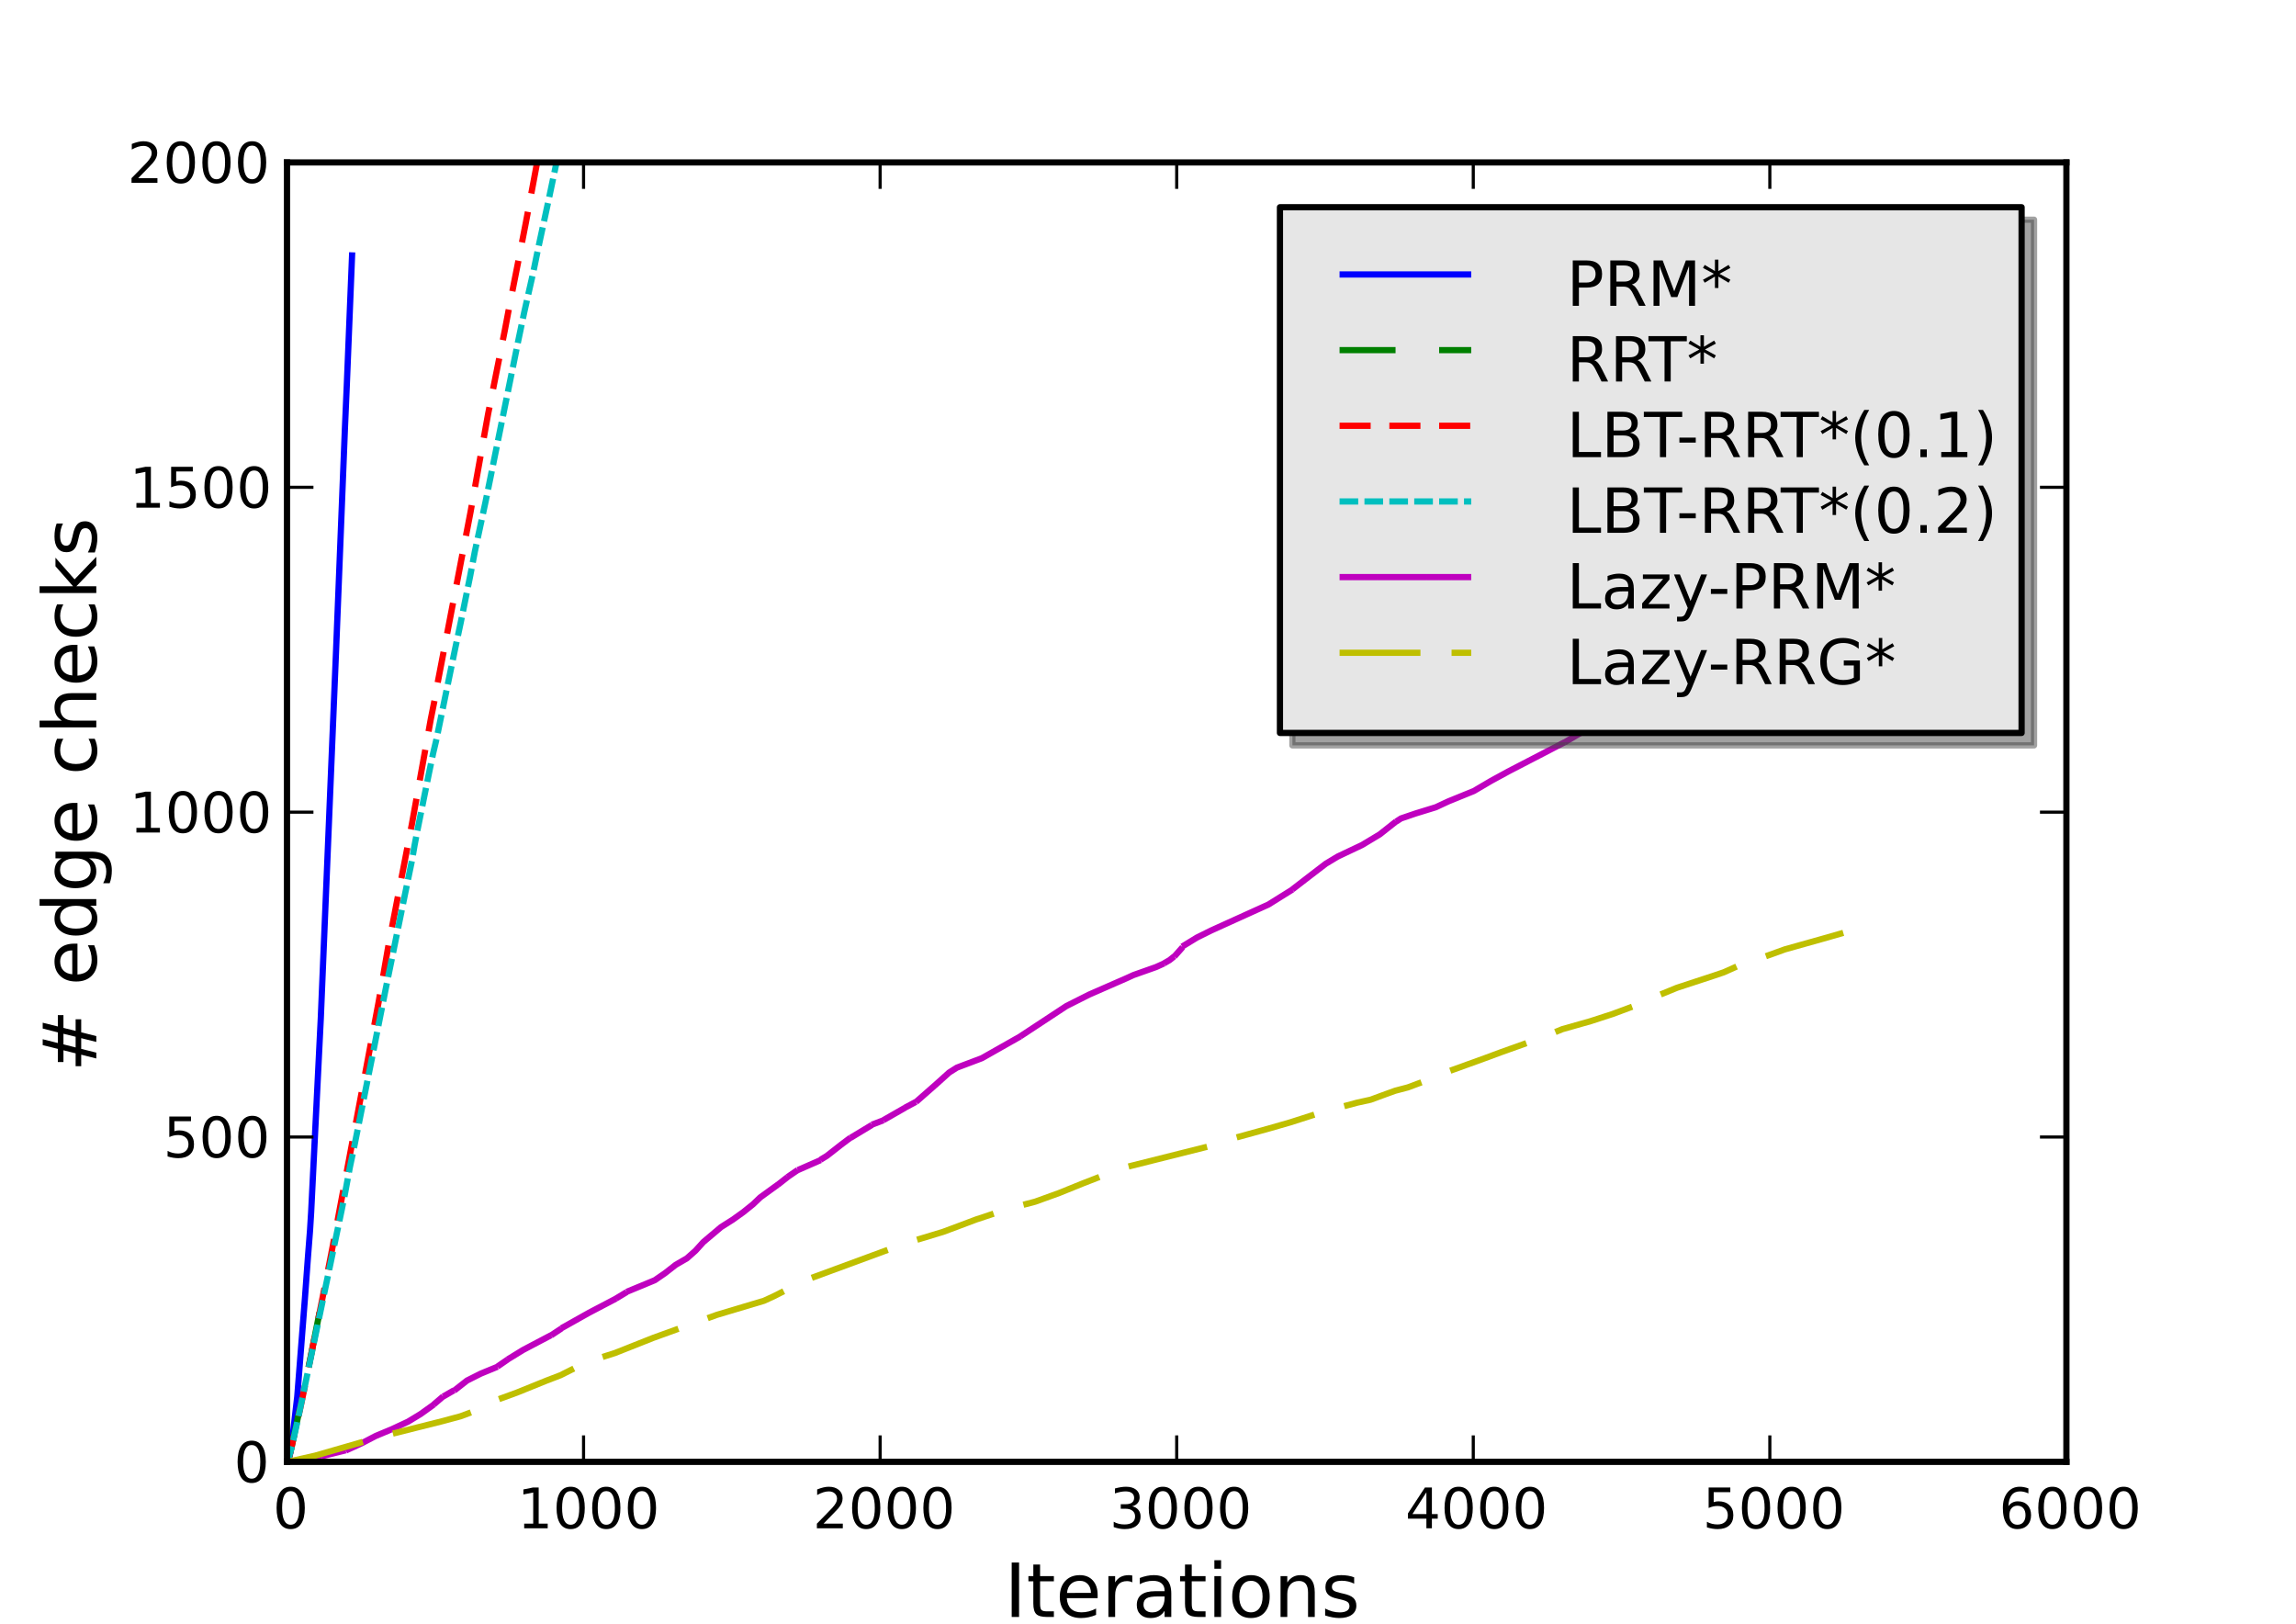 <?xml version="1.0" encoding="utf-8" standalone="no"?>
<!DOCTYPE svg PUBLIC "-//W3C//DTD SVG 1.1//EN"
  "http://www.w3.org/Graphics/SVG/1.1/DTD/svg11.dtd">
<!-- Created with matplotlib (http://matplotlib.org/) -->
<svg height="261pt" version="1.1" viewBox="0 0 369 261" width="369pt" xmlns="http://www.w3.org/2000/svg" xmlns:xlink="http://www.w3.org/1999/xlink">
 <defs>
  <style type="text/css">
*{stroke-linecap:square;stroke-linejoin:round;}
  </style>
 </defs>
 <g id="figure_1">
  <g id="patch_1">
   <path d="
M0 261
L369 261
L369 0
L0 0
z
" style="fill:#ffffff;"/>
  </g>
  <g id="axes_1">
   <g id="patch_2">
    <path d="
M46.125 234.9
L332.1 234.9
L332.1 26.1
L46.125 26.1
z
" style="fill:#ffffff;"/>
   </g>
   <g id="line2d_1">
    <path clip-path="url(#pff6a7181dc)" d="
M46.254 234.827
L46.565 233.892
L46.882 232.065
L47.775 224.403
L48.998 208.727
L49.49 202.009
L49.826 197.713
L50.004 194.835
L51.561 163.511
L54.016 104.415
L55.437 68.746
L55.724 62.161
L56.582 41.045
L56.582 41.045" style="fill:none;stroke:#0000ff;"/>
   </g>
   <g id="line2d_2">
    <path clip-path="url(#pff6a7181dc)" d="
M46.249 234.827
L46.867 232.513
L49.509 220.067
L50.63 214.527
L51.546 209.944
L51.606 209.605
L51.606 209.605" style="fill:none;stroke:#008000;stroke-dasharray:8,8;stroke-dashoffset:0.0;stroke-linecap:butt;"/>
   </g>
   <g id="line2d_3">
    <path clip-path="url(#pff6a7181dc)" d="
M46.239 234.848
L46.556 233.828
L48.256 226.276
L49.011 222.704
L52.529 205.062
L53.244 201.44
L54.021 197.359
L60.862 160.959
L62.416 151.991
L66.176 132.536
L69.227 115.589
L69.9 112.216
L70.366 109.565
L75.628 82.244
L77.938 69.329
L78.461 66.438
L79.864 59.428
L81.137 53.05
L81.795 49.573
L83.319 41.876
L84.511 35.782
L87 22.49
L91.692 -1
L91.692 -1" style="fill:none;stroke:#ff0000;stroke-dasharray:4,4;stroke-dashoffset:0.0;stroke-linecap:butt;"/>
   </g>
   <g id="line2d_4">
    <path clip-path="url(#pff6a7181dc)" d="
M46.244 234.837
L46.866 232.638
L47.971 227.614
L54.865 194.654
L55.43 191.869
L56.232 187.539
L56.928 184.259
L59.254 172.639
L60.145 168.192
L61.087 163.423
L61.956 159.06
L65.042 143.917
L66.215 138.234
L66.623 135.852
L67.056 133.56
L68.912 124.391
L69.606 121.065
L70.115 118.915
L73.129 104.326
L74.027 100.115
L75.571 92.513
L76.321 88.594
L78.046 80.571
L83.311 54.657
L84.237 50.24
L84.816 47.67
L85.675 43.882
L86.465 40.032
L88.138 32.289
L92.912 9.628
L93.944 5.47
L95.111 -0.324
L95.236 -1
L95.236 -1" style="fill:none;stroke:#00bfbf;stroke-dasharray:2,2;stroke-dashoffset:0.0;stroke-linecap:butt;"/>
   </g>
   <g id="line2d_5">
    <path clip-path="url(#pff6a7181dc)" d="
M46.244 234.9
L51.791 233.983
L55.748 233
L58.22 231.87
L60.373 230.744
L62.991 229.65
L65.582 228.442
L67.606 227.212
L69.514 225.846
L71.121 224.473
L73.338 223.186
L75.059 221.836
L77.271 220.724
L79.829 219.671
L81.821 218.3
L84.051 216.93
L88.755 214.452
L90.645 213.199
L94.645 210.951
L98.895 208.722
L100.924 207.498
L105.229 205.717
L106.89 204.575
L108.597 203.241
L110.388 202.203
L111.774 200.975
L113.033 199.586
L115.879 197.182
L117.756 195.993
L119.449 194.782
L121.019 193.52
L122.182 192.407
L125.241 190.188
L126.681 189.054
L128.138 188.056
L131.502 186.581
L132.892 185.734
L135.263 183.878
L136.445 182.992
L140.329 180.646
L141.854 180.062
L145.855 177.774
L147.277 177.015
L150.456 174.223
L152.542 172.342
L153.784 171.556
L157.804 170.039
L163.874 166.6
L171.38 161.66
L175.064 159.807
L180.99 157.215
L182.17 156.677
L185.796 155.393
L186.924 154.882
L187.954 154.287
L188.847 153.574
L190.329 151.898
L192.371 150.648
L194.661 149.514
L203.86 145.345
L207.542 143.045
L210.327 140.897
L213.079 138.786
L214.987 137.638
L218.902 135.784
L221.746 134.075
L224.211 132.128
L225.165 131.512
L227.489 130.72
L230.757 129.713
L232.76 128.777
L236.874 127.102
L239.673 125.455
L242.537 123.896
L248.13 120.998
L251.747 119.119
L256.832 116.115
L260.723 114.362
L265.907 111.464
L268.473 109.793
L270.419 108.929
L278.162 105.731
L281.519 103.978
L283.206 103.126
L285.816 101.87
L288.385 100.466
L291.116 98.953
L291.417 98.737
L291.417 98.737" style="fill:none;stroke:#bf00bf;stroke-dasharray:1,1;stroke-dashoffset:0.0;stroke-linecap:butt;"/>
   </g>
   <g id="line2d_6">
    <path clip-path="url(#pff6a7181dc)" d="
M46.249 234.9
L50.647 233.906
L57.285 231.998
L60.592 231.001
L71.031 228.381
L74.005 227.582
L76.407 226.689
L80.521 224.703
L83.093 223.763
L87.857 221.836
L90.082 220.984
L94.347 218.839
L98.824 217.417
L104.962 214.985
L115.248 211.268
L122.787 209.017
L124.437 208.256
L127.728 206.579
L130.808 205.206
L145.727 199.715
L151.574 197.943
L154.248 196.946
L156.892 195.951
L162.239 194.178
L166.37 193.094
L170.223 191.701
L174.011 190.167
L178.941 188.253
L181.469 187.416
L193.669 184.356
L198.354 182.871
L204.027 181.31
L207.362 180.35
L210.577 179.321
L212.676 178.643
L218.111 177.186
L220.275 176.711
L222.237 175.987
L224.217 175.27
L226.275 174.728
L229.131 173.66
L232.061 172.418
L238.647 170.039
L241.25 169.073
L247.575 166.816
L251.085 165.376
L255.602 164.096
L259.171 162.938
L263.577 161.299
L267.008 159.747
L269.509 158.723
L275.351 156.807
L277.023 156.242
L279.466 155.15
L281.106 154.58
L282.734 154.038
L286.87 152.547
L292.703 150.912
L297.366 149.58
L299.295 148.731
L299.295 148.731" style="fill:none;stroke:#bfbf00;stroke-dasharray:12,6;stroke-dashoffset:0.0;stroke-linecap:butt;"/>
   </g>
   <g id="matplotlib.axis_1">
    <g id="xtick_1">
     <g id="line2d_7">
      <defs>
       <path d="
M0 0
L0 -4" id="mcb557df647" style="stroke:#000000;stroke-linecap:butt;stroke-width:0.5;"/>
      </defs>
      <g>
       <use style="stroke:#000000;stroke-linecap:butt;stroke-width:0.5;" x="46.125" xlink:href="#mcb557df647" y="234.9"/>
      </g>
     </g>
     <g id="line2d_8">
      <defs>
       <path d="
M0 0
L0 4" id="mdad270ee8e" style="stroke:#000000;stroke-linecap:butt;stroke-width:0.5;"/>
      </defs>
      <g>
       <use style="stroke:#000000;stroke-linecap:butt;stroke-width:0.5;" x="46.125" xlink:href="#mdad270ee8e" y="26.1"/>
      </g>
     </g>
     <g id="text_1">
      <!-- 0 -->
      <defs>
       <path d="
M31.781 66.406
Q24.172 66.406 20.328 58.906
Q16.5 51.422 16.5 36.375
Q16.5 21.391 20.328 13.891
Q24.172 6.391 31.781 6.391
Q39.453 6.391 43.281 13.891
Q47.125 21.391 47.125 36.375
Q47.125 51.422 43.281 58.906
Q39.453 66.406 31.781 66.406
M31.781 74.219
Q44.047 74.219 50.516 64.516
Q56.984 54.828 56.984 36.375
Q56.984 17.969 50.516 8.266
Q44.047 -1.422 31.781 -1.422
Q19.531 -1.422 13.062 8.266
Q6.594 17.969 6.594 36.375
Q6.594 54.828 13.062 64.516
Q19.531 74.219 31.781 74.219" id="BitstreamVeraSans-Roman-30"/>
      </defs>
      <g transform="translate(43.857 245.58)scale(0.09 -0.09)">
       <use xlink:href="#BitstreamVeraSans-Roman-30"/>
      </g>
     </g>
    </g>
    <g id="xtick_2">
     <g id="line2d_9">
      <g>
       <use style="stroke:#000000;stroke-linecap:butt;stroke-width:0.5;" x="93.787" xlink:href="#mcb557df647" y="234.9"/>
      </g>
     </g>
     <g id="line2d_10">
      <g>
       <use style="stroke:#000000;stroke-linecap:butt;stroke-width:0.5;" x="93.787" xlink:href="#mdad270ee8e" y="26.1"/>
      </g>
     </g>
     <g id="text_2">
      <!-- 1000 -->
      <defs>
       <path d="
M12.406 8.297
L28.516 8.297
L28.516 63.922
L10.984 60.406
L10.984 69.391
L28.422 72.906
L38.281 72.906
L38.281 8.297
L54.391 8.297
L54.391 0
L12.406 0
z
" id="BitstreamVeraSans-Roman-31"/>
      </defs>
      <g transform="translate(83.128 245.58)scale(0.09 -0.09)">
       <use xlink:href="#BitstreamVeraSans-Roman-31"/>
       <use x="63.623" xlink:href="#BitstreamVeraSans-Roman-30"/>
       <use x="127.246" xlink:href="#BitstreamVeraSans-Roman-30"/>
       <use x="190.869" xlink:href="#BitstreamVeraSans-Roman-30"/>
      </g>
     </g>
    </g>
    <g id="xtick_3">
     <g id="line2d_11">
      <g>
       <use style="stroke:#000000;stroke-linecap:butt;stroke-width:0.5;" x="141.45" xlink:href="#mcb557df647" y="234.9"/>
      </g>
     </g>
     <g id="line2d_12">
      <g>
       <use style="stroke:#000000;stroke-linecap:butt;stroke-width:0.5;" x="141.45" xlink:href="#mdad270ee8e" y="26.1"/>
      </g>
     </g>
     <g id="text_3">
      <!-- 2000 -->
      <defs>
       <path d="
M19.188 8.297
L53.609 8.297
L53.609 0
L7.328 0
L7.328 8.297
Q12.938 14.109 22.625 23.891
Q32.328 33.688 34.812 36.531
Q39.547 41.844 41.422 45.531
Q43.312 49.219 43.312 52.781
Q43.312 58.594 39.234 62.25
Q35.156 65.922 28.609 65.922
Q23.969 65.922 18.812 64.312
Q13.672 62.703 7.812 59.422
L7.812 69.391
Q13.766 71.781 18.938 73
Q24.125 74.219 28.422 74.219
Q39.75 74.219 46.484 68.547
Q53.219 62.891 53.219 53.422
Q53.219 48.922 51.531 44.891
Q49.859 40.875 45.406 35.406
Q44.188 33.984 37.641 27.219
Q31.109 20.453 19.188 8.297" id="BitstreamVeraSans-Roman-32"/>
      </defs>
      <g transform="translate(130.626 245.58)scale(0.09 -0.09)">
       <use xlink:href="#BitstreamVeraSans-Roman-32"/>
       <use x="63.623" xlink:href="#BitstreamVeraSans-Roman-30"/>
       <use x="127.246" xlink:href="#BitstreamVeraSans-Roman-30"/>
       <use x="190.869" xlink:href="#BitstreamVeraSans-Roman-30"/>
      </g>
     </g>
    </g>
    <g id="xtick_4">
     <g id="line2d_13">
      <g>
       <use style="stroke:#000000;stroke-linecap:butt;stroke-width:0.5;" x="189.113" xlink:href="#mcb557df647" y="234.9"/>
      </g>
     </g>
     <g id="line2d_14">
      <g>
       <use style="stroke:#000000;stroke-linecap:butt;stroke-width:0.5;" x="189.113" xlink:href="#mdad270ee8e" y="26.1"/>
      </g>
     </g>
     <g id="text_4">
      <!-- 3000 -->
      <defs>
       <path d="
M40.578 39.312
Q47.656 37.797 51.625 33
Q55.609 28.219 55.609 21.188
Q55.609 10.406 48.188 4.484
Q40.766 -1.422 27.094 -1.422
Q22.516 -1.422 17.656 -0.516
Q12.797 0.391 7.625 2.203
L7.625 11.719
Q11.719 9.328 16.594 8.109
Q21.484 6.891 26.812 6.891
Q36.078 6.891 40.938 10.547
Q45.797 14.203 45.797 21.188
Q45.797 27.641 41.281 31.266
Q36.766 34.906 28.719 34.906
L20.219 34.906
L20.219 43.016
L29.109 43.016
Q36.375 43.016 40.234 45.922
Q44.094 48.828 44.094 54.297
Q44.094 59.906 40.109 62.906
Q36.141 65.922 28.719 65.922
Q24.656 65.922 20.016 65.031
Q15.375 64.156 9.812 62.312
L9.812 71.094
Q15.438 72.656 20.344 73.438
Q25.25 74.219 29.594 74.219
Q40.828 74.219 47.359 69.109
Q53.906 64.016 53.906 55.328
Q53.906 49.266 50.438 45.094
Q46.969 40.922 40.578 39.312" id="BitstreamVeraSans-Roman-33"/>
      </defs>
      <g transform="translate(178.302 245.58)scale(0.09 -0.09)">
       <use xlink:href="#BitstreamVeraSans-Roman-33"/>
       <use x="63.623" xlink:href="#BitstreamVeraSans-Roman-30"/>
       <use x="127.246" xlink:href="#BitstreamVeraSans-Roman-30"/>
       <use x="190.869" xlink:href="#BitstreamVeraSans-Roman-30"/>
      </g>
     </g>
    </g>
    <g id="xtick_5">
     <g id="line2d_15">
      <g>
       <use style="stroke:#000000;stroke-linecap:butt;stroke-width:0.5;" x="236.775" xlink:href="#mcb557df647" y="234.9"/>
      </g>
     </g>
     <g id="line2d_16">
      <g>
       <use style="stroke:#000000;stroke-linecap:butt;stroke-width:0.5;" x="236.775" xlink:href="#mdad270ee8e" y="26.1"/>
      </g>
     </g>
     <g id="text_5">
      <!-- 4000 -->
      <defs>
       <path d="
M37.797 64.312
L12.891 25.391
L37.797 25.391
z

M35.203 72.906
L47.609 72.906
L47.609 25.391
L58.016 25.391
L58.016 17.188
L47.609 17.188
L47.609 0
L37.797 0
L37.797 17.188
L4.891 17.188
L4.891 26.703
z
" id="BitstreamVeraSans-Roman-34"/>
      </defs>
      <g transform="translate(225.841 245.58)scale(0.09 -0.09)">
       <use xlink:href="#BitstreamVeraSans-Roman-34"/>
       <use x="63.623" xlink:href="#BitstreamVeraSans-Roman-30"/>
       <use x="127.246" xlink:href="#BitstreamVeraSans-Roman-30"/>
       <use x="190.869" xlink:href="#BitstreamVeraSans-Roman-30"/>
      </g>
     </g>
    </g>
    <g id="xtick_6">
     <g id="line2d_17">
      <g>
       <use style="stroke:#000000;stroke-linecap:butt;stroke-width:0.5;" x="284.438" xlink:href="#mcb557df647" y="234.9"/>
      </g>
     </g>
     <g id="line2d_18">
      <g>
       <use style="stroke:#000000;stroke-linecap:butt;stroke-width:0.5;" x="284.438" xlink:href="#mdad270ee8e" y="26.1"/>
      </g>
     </g>
     <g id="text_6">
      <!-- 5000 -->
      <defs>
       <path d="
M10.797 72.906
L49.516 72.906
L49.516 64.594
L19.828 64.594
L19.828 46.734
Q21.969 47.469 24.109 47.828
Q26.266 48.188 28.422 48.188
Q40.625 48.188 47.75 41.5
Q54.891 34.812 54.891 23.391
Q54.891 11.625 47.562 5.094
Q40.234 -1.422 26.906 -1.422
Q22.312 -1.422 17.547 -0.641
Q12.797 0.141 7.719 1.703
L7.719 11.625
Q12.109 9.234 16.797 8.062
Q21.484 6.891 26.703 6.891
Q35.156 6.891 40.078 11.328
Q45.016 15.766 45.016 23.391
Q45.016 31 40.078 35.438
Q35.156 39.891 26.703 39.891
Q22.75 39.891 18.812 39.016
Q14.891 38.141 10.797 36.281
z
" id="BitstreamVeraSans-Roman-35"/>
      </defs>
      <g transform="translate(273.631 245.58)scale(0.09 -0.09)">
       <use xlink:href="#BitstreamVeraSans-Roman-35"/>
       <use x="63.623" xlink:href="#BitstreamVeraSans-Roman-30"/>
       <use x="127.246" xlink:href="#BitstreamVeraSans-Roman-30"/>
       <use x="190.869" xlink:href="#BitstreamVeraSans-Roman-30"/>
      </g>
     </g>
    </g>
    <g id="xtick_7">
     <g id="line2d_19">
      <g>
       <use style="stroke:#000000;stroke-linecap:butt;stroke-width:0.5;" x="332.1" xlink:href="#mcb557df647" y="234.9"/>
      </g>
     </g>
     <g id="line2d_20">
      <g>
       <use style="stroke:#000000;stroke-linecap:butt;stroke-width:0.5;" x="332.1" xlink:href="#mdad270ee8e" y="26.1"/>
      </g>
     </g>
     <g id="text_7">
      <!-- 6000 -->
      <defs>
       <path d="
M33.016 40.375
Q26.375 40.375 22.484 35.828
Q18.609 31.297 18.609 23.391
Q18.609 15.531 22.484 10.953
Q26.375 6.391 33.016 6.391
Q39.656 6.391 43.531 10.953
Q47.406 15.531 47.406 23.391
Q47.406 31.297 43.531 35.828
Q39.656 40.375 33.016 40.375
M52.594 71.297
L52.594 62.312
Q48.875 64.062 45.094 64.984
Q41.312 65.922 37.594 65.922
Q27.828 65.922 22.672 59.328
Q17.531 52.734 16.797 39.406
Q19.672 43.656 24.016 45.922
Q28.375 48.188 33.594 48.188
Q44.578 48.188 50.953 41.516
Q57.328 34.859 57.328 23.391
Q57.328 12.156 50.688 5.359
Q44.047 -1.422 33.016 -1.422
Q20.359 -1.422 13.672 8.266
Q6.984 17.969 6.984 36.375
Q6.984 53.656 15.188 63.938
Q23.391 74.219 37.203 74.219
Q40.922 74.219 44.703 73.484
Q48.484 72.75 52.594 71.297" id="BitstreamVeraSans-Roman-36"/>
      </defs>
      <g transform="translate(321.261 245.58)scale(0.09 -0.09)">
       <use xlink:href="#BitstreamVeraSans-Roman-36"/>
       <use x="63.623" xlink:href="#BitstreamVeraSans-Roman-30"/>
       <use x="127.246" xlink:href="#BitstreamVeraSans-Roman-30"/>
       <use x="190.869" xlink:href="#BitstreamVeraSans-Roman-30"/>
      </g>
     </g>
    </g>
    <g id="text_8">
     <!-- Iterations -->
     <defs>
      <path d="
M54.891 33.016
L54.891 0
L45.906 0
L45.906 32.719
Q45.906 40.484 42.875 44.328
Q39.844 48.188 33.797 48.188
Q26.516 48.188 22.312 43.547
Q18.109 38.922 18.109 30.906
L18.109 0
L9.078 0
L9.078 54.688
L18.109 54.688
L18.109 46.188
Q21.344 51.125 25.703 53.562
Q30.078 56 35.797 56
Q45.219 56 50.047 50.172
Q54.891 44.344 54.891 33.016" id="BitstreamVeraSans-Roman-6e"/>
      <path d="
M41.109 46.297
Q39.594 47.172 37.812 47.578
Q36.031 48 33.891 48
Q26.266 48 22.188 43.047
Q18.109 38.094 18.109 28.812
L18.109 0
L9.078 0
L9.078 54.688
L18.109 54.688
L18.109 46.188
Q20.953 51.172 25.484 53.578
Q30.031 56 36.531 56
Q37.453 56 38.578 55.875
Q39.703 55.766 41.062 55.516
z
" id="BitstreamVeraSans-Roman-72"/>
      <path d="
M30.609 48.391
Q23.391 48.391 19.188 42.75
Q14.984 37.109 14.984 27.297
Q14.984 17.484 19.156 11.844
Q23.344 6.203 30.609 6.203
Q37.797 6.203 41.984 11.859
Q46.188 17.531 46.188 27.297
Q46.188 37.016 41.984 42.703
Q37.797 48.391 30.609 48.391
M30.609 56
Q42.328 56 49.016 48.375
Q55.719 40.766 55.719 27.297
Q55.719 13.875 49.016 6.219
Q42.328 -1.422 30.609 -1.422
Q18.844 -1.422 12.172 6.219
Q5.516 13.875 5.516 27.297
Q5.516 40.766 12.172 48.375
Q18.844 56 30.609 56" id="BitstreamVeraSans-Roman-6f"/>
      <path d="
M9.422 54.688
L18.406 54.688
L18.406 0
L9.422 0
z

M9.422 75.984
L18.406 75.984
L18.406 64.594
L9.422 64.594
z
" id="BitstreamVeraSans-Roman-69"/>
      <path d="
M56.203 29.594
L56.203 25.203
L14.891 25.203
Q15.484 15.922 20.484 11.062
Q25.484 6.203 34.422 6.203
Q39.594 6.203 44.453 7.469
Q49.312 8.734 54.109 11.281
L54.109 2.781
Q49.266 0.734 44.188 -0.344
Q39.109 -1.422 33.891 -1.422
Q20.797 -1.422 13.156 6.188
Q5.516 13.812 5.516 26.812
Q5.516 40.234 12.766 48.109
Q20.016 56 32.328 56
Q43.359 56 49.781 48.891
Q56.203 41.797 56.203 29.594
M47.219 32.234
Q47.125 39.594 43.094 43.984
Q39.062 48.391 32.422 48.391
Q24.906 48.391 20.391 44.141
Q15.875 39.891 15.188 32.172
z
" id="BitstreamVeraSans-Roman-65"/>
      <path d="
M18.312 70.219
L18.312 54.688
L36.812 54.688
L36.812 47.703
L18.312 47.703
L18.312 18.016
Q18.312 11.328 20.141 9.422
Q21.969 7.516 27.594 7.516
L36.812 7.516
L36.812 0
L27.594 0
Q17.188 0 13.234 3.875
Q9.281 7.766 9.281 18.016
L9.281 47.703
L2.688 47.703
L2.688 54.688
L9.281 54.688
L9.281 70.219
z
" id="BitstreamVeraSans-Roman-74"/>
      <path d="
M34.281 27.484
Q23.391 27.484 19.188 25
Q14.984 22.516 14.984 16.5
Q14.984 11.719 18.141 8.906
Q21.297 6.109 26.703 6.109
Q34.188 6.109 38.703 11.406
Q43.219 16.703 43.219 25.484
L43.219 27.484
z

M52.203 31.203
L52.203 0
L43.219 0
L43.219 8.297
Q40.141 3.328 35.547 0.953
Q30.953 -1.422 24.312 -1.422
Q15.922 -1.422 10.953 3.297
Q6 8.016 6 15.922
Q6 25.141 12.172 29.828
Q18.359 34.516 30.609 34.516
L43.219 34.516
L43.219 35.406
Q43.219 41.609 39.141 45
Q35.062 48.391 27.688 48.391
Q23 48.391 18.547 47.266
Q14.109 46.141 10.016 43.891
L10.016 52.203
Q14.938 54.109 19.578 55.047
Q24.219 56 28.609 56
Q40.484 56 46.344 49.844
Q52.203 43.703 52.203 31.203" id="BitstreamVeraSans-Roman-61"/>
      <path d="
M44.281 53.078
L44.281 44.578
Q40.484 46.531 36.375 47.5
Q32.281 48.484 27.875 48.484
Q21.188 48.484 17.844 46.438
Q14.5 44.391 14.5 40.281
Q14.5 37.156 16.891 35.375
Q19.281 33.594 26.516 31.984
L29.594 31.297
Q39.156 29.25 43.188 25.516
Q47.219 21.781 47.219 15.094
Q47.219 7.469 41.188 3.016
Q35.156 -1.422 24.609 -1.422
Q20.219 -1.422 15.453 -0.562
Q10.688 0.297 5.422 2
L5.422 11.281
Q10.406 8.688 15.234 7.391
Q20.062 6.109 24.812 6.109
Q31.156 6.109 34.562 8.281
Q37.984 10.453 37.984 14.406
Q37.984 18.062 35.516 20.016
Q33.062 21.969 24.703 23.781
L21.578 24.516
Q13.234 26.266 9.516 29.906
Q5.812 33.547 5.812 39.891
Q5.812 47.609 11.281 51.797
Q16.75 56 26.812 56
Q31.781 56 36.172 55.266
Q40.578 54.547 44.281 53.078" id="BitstreamVeraSans-Roman-73"/>
      <path d="
M9.812 72.906
L19.672 72.906
L19.672 0
L9.812 0
z
" id="BitstreamVeraSans-Roman-49"/>
     </defs>
     <g transform="translate(161.418 259.826)scale(0.12 -0.12)">
      <use xlink:href="#BitstreamVeraSans-Roman-49"/>
      <use x="29.492" xlink:href="#BitstreamVeraSans-Roman-74"/>
      <use x="68.701" xlink:href="#BitstreamVeraSans-Roman-65"/>
      <use x="130.225" xlink:href="#BitstreamVeraSans-Roman-72"/>
      <use x="171.338" xlink:href="#BitstreamVeraSans-Roman-61"/>
      <use x="232.617" xlink:href="#BitstreamVeraSans-Roman-74"/>
      <use x="271.826" xlink:href="#BitstreamVeraSans-Roman-69"/>
      <use x="299.609" xlink:href="#BitstreamVeraSans-Roman-6f"/>
      <use x="360.791" xlink:href="#BitstreamVeraSans-Roman-6e"/>
      <use x="424.17" xlink:href="#BitstreamVeraSans-Roman-73"/>
     </g>
    </g>
   </g>
   <g id="matplotlib.axis_2">
    <g id="ytick_1">
     <g id="line2d_21">
      <defs>
       <path d="
M0 0
L4 0" id="mc8fcea1516" style="stroke:#000000;stroke-linecap:butt;stroke-width:0.5;"/>
      </defs>
      <g>
       <use style="stroke:#000000;stroke-linecap:butt;stroke-width:0.5;" x="46.125" xlink:href="#mc8fcea1516" y="234.9"/>
      </g>
     </g>
     <g id="line2d_22">
      <defs>
       <path d="
M0 0
L-4 0" id="m0d5b0a6425" style="stroke:#000000;stroke-linecap:butt;stroke-width:0.5;"/>
      </defs>
      <g>
       <use style="stroke:#000000;stroke-linecap:butt;stroke-width:0.5;" x="332.1" xlink:href="#m0d5b0a6425" y="234.9"/>
      </g>
     </g>
     <g id="text_9">
      <!-- 0 -->
      <g transform="translate(37.59 238.176)scale(0.09 -0.09)">
       <use xlink:href="#BitstreamVeraSans-Roman-30"/>
      </g>
     </g>
    </g>
    <g id="ytick_2">
     <g id="line2d_23">
      <g>
       <use style="stroke:#000000;stroke-linecap:butt;stroke-width:0.5;" x="46.125" xlink:href="#mc8fcea1516" y="182.7"/>
      </g>
     </g>
     <g id="line2d_24">
      <g>
       <use style="stroke:#000000;stroke-linecap:butt;stroke-width:0.5;" x="332.1" xlink:href="#m0d5b0a6425" y="182.7"/>
      </g>
     </g>
     <g id="text_10">
      <!-- 500 -->
      <g transform="translate(26.239 185.976)scale(0.09 -0.09)">
       <use xlink:href="#BitstreamVeraSans-Roman-35"/>
       <use x="63.623" xlink:href="#BitstreamVeraSans-Roman-30"/>
       <use x="127.246" xlink:href="#BitstreamVeraSans-Roman-30"/>
      </g>
     </g>
    </g>
    <g id="ytick_3">
     <g id="line2d_25">
      <g>
       <use style="stroke:#000000;stroke-linecap:butt;stroke-width:0.5;" x="46.125" xlink:href="#mc8fcea1516" y="130.5"/>
      </g>
     </g>
     <g id="line2d_26">
      <g>
       <use style="stroke:#000000;stroke-linecap:butt;stroke-width:0.5;" x="332.1" xlink:href="#m0d5b0a6425" y="130.5"/>
      </g>
     </g>
     <g id="text_11">
      <!-- 1000 -->
      <g transform="translate(20.806 133.776)scale(0.09 -0.09)">
       <use xlink:href="#BitstreamVeraSans-Roman-31"/>
       <use x="63.623" xlink:href="#BitstreamVeraSans-Roman-30"/>
       <use x="127.246" xlink:href="#BitstreamVeraSans-Roman-30"/>
       <use x="190.869" xlink:href="#BitstreamVeraSans-Roman-30"/>
      </g>
     </g>
    </g>
    <g id="ytick_4">
     <g id="line2d_27">
      <g>
       <use style="stroke:#000000;stroke-linecap:butt;stroke-width:0.5;" x="46.125" xlink:href="#mc8fcea1516" y="78.3"/>
      </g>
     </g>
     <g id="line2d_28">
      <g>
       <use style="stroke:#000000;stroke-linecap:butt;stroke-width:0.5;" x="332.1" xlink:href="#m0d5b0a6425" y="78.3"/>
      </g>
     </g>
     <g id="text_12">
      <!-- 1500 -->
      <g transform="translate(20.806 81.576)scale(0.09 -0.09)">
       <use xlink:href="#BitstreamVeraSans-Roman-31"/>
       <use x="63.623" xlink:href="#BitstreamVeraSans-Roman-35"/>
       <use x="127.246" xlink:href="#BitstreamVeraSans-Roman-30"/>
       <use x="190.869" xlink:href="#BitstreamVeraSans-Roman-30"/>
      </g>
     </g>
    </g>
    <g id="ytick_5">
     <g id="line2d_29">
      <g>
       <use style="stroke:#000000;stroke-linecap:butt;stroke-width:0.5;" x="46.125" xlink:href="#mc8fcea1516" y="26.1"/>
      </g>
     </g>
     <g id="line2d_30">
      <g>
       <use style="stroke:#000000;stroke-linecap:butt;stroke-width:0.5;" x="332.1" xlink:href="#m0d5b0a6425" y="26.1"/>
      </g>
     </g>
     <g id="text_13">
      <!-- 2000 -->
      <g transform="translate(20.477 29.376)scale(0.09 -0.09)">
       <use xlink:href="#BitstreamVeraSans-Roman-32"/>
       <use x="63.623" xlink:href="#BitstreamVeraSans-Roman-30"/>
       <use x="127.246" xlink:href="#BitstreamVeraSans-Roman-30"/>
       <use x="190.869" xlink:href="#BitstreamVeraSans-Roman-30"/>
      </g>
     </g>
    </g>
    <g id="text_14">
     <!-- # edge checks -->
     <defs>
      <path id="BitstreamVeraSans-Roman-20"/>
      <path d="
M51.125 44
L36.922 44
L32.812 27.688
L47.125 27.688
z

M43.797 71.781
L38.719 51.516
L52.984 51.516
L58.109 71.781
L65.922 71.781
L60.891 51.516
L76.125 51.516
L76.125 44
L58.984 44
L54.984 27.688
L70.516 27.688
L70.516 20.219
L53.078 20.219
L48 0
L40.188 0
L45.219 20.219
L30.906 20.219
L25.875 0
L18.016 0
L23.094 20.219
L7.719 20.219
L7.719 27.688
L24.906 27.688
L29 44
L13.281 44
L13.281 51.516
L30.906 51.516
L35.891 71.781
z
" id="BitstreamVeraSans-Roman-23"/>
      <path d="
M9.078 75.984
L18.109 75.984
L18.109 31.109
L44.922 54.688
L56.391 54.688
L27.391 29.109
L57.625 0
L45.906 0
L18.109 26.703
L18.109 0
L9.078 0
z
" id="BitstreamVeraSans-Roman-6b"/>
      <path d="
M54.891 33.016
L54.891 0
L45.906 0
L45.906 32.719
Q45.906 40.484 42.875 44.328
Q39.844 48.188 33.797 48.188
Q26.516 48.188 22.312 43.547
Q18.109 38.922 18.109 30.906
L18.109 0
L9.078 0
L9.078 75.984
L18.109 75.984
L18.109 46.188
Q21.344 51.125 25.703 53.562
Q30.078 56 35.797 56
Q45.219 56 50.047 50.172
Q54.891 44.344 54.891 33.016" id="BitstreamVeraSans-Roman-68"/>
      <path d="
M45.406 46.391
L45.406 75.984
L54.391 75.984
L54.391 0
L45.406 0
L45.406 8.203
Q42.578 3.328 38.25 0.953
Q33.938 -1.422 27.875 -1.422
Q17.969 -1.422 11.734 6.484
Q5.516 14.406 5.516 27.297
Q5.516 40.188 11.734 48.094
Q17.969 56 27.875 56
Q33.938 56 38.25 53.625
Q42.578 51.266 45.406 46.391
M14.797 27.297
Q14.797 17.391 18.875 11.75
Q22.953 6.109 30.078 6.109
Q37.203 6.109 41.297 11.75
Q45.406 17.391 45.406 27.297
Q45.406 37.203 41.297 42.844
Q37.203 48.484 30.078 48.484
Q22.953 48.484 18.875 42.844
Q14.797 37.203 14.797 27.297" id="BitstreamVeraSans-Roman-64"/>
      <path d="
M45.406 27.984
Q45.406 37.75 41.375 43.109
Q37.359 48.484 30.078 48.484
Q22.859 48.484 18.828 43.109
Q14.797 37.75 14.797 27.984
Q14.797 18.266 18.828 12.891
Q22.859 7.516 30.078 7.516
Q37.359 7.516 41.375 12.891
Q45.406 18.266 45.406 27.984
M54.391 6.781
Q54.391 -7.172 48.188 -13.984
Q42 -20.797 29.203 -20.797
Q24.469 -20.797 20.266 -20.094
Q16.062 -19.391 12.109 -17.922
L12.109 -9.188
Q16.062 -11.328 19.922 -12.344
Q23.781 -13.375 27.781 -13.375
Q36.625 -13.375 41.016 -8.766
Q45.406 -4.156 45.406 5.172
L45.406 9.625
Q42.625 4.781 38.281 2.391
Q33.938 0 27.875 0
Q17.828 0 11.672 7.656
Q5.516 15.328 5.516 27.984
Q5.516 40.672 11.672 48.328
Q17.828 56 27.875 56
Q33.938 56 38.281 53.609
Q42.625 51.219 45.406 46.391
L45.406 54.688
L54.391 54.688
z
" id="BitstreamVeraSans-Roman-67"/>
      <path d="
M48.781 52.594
L48.781 44.188
Q44.969 46.297 41.141 47.344
Q37.312 48.391 33.406 48.391
Q24.656 48.391 19.812 42.844
Q14.984 37.312 14.984 27.297
Q14.984 17.281 19.812 11.734
Q24.656 6.203 33.406 6.203
Q37.312 6.203 41.141 7.25
Q44.969 8.297 48.781 10.406
L48.781 2.094
Q45.016 0.344 40.984 -0.531
Q36.969 -1.422 32.422 -1.422
Q20.062 -1.422 12.781 6.344
Q5.516 14.109 5.516 27.297
Q5.516 40.672 12.859 48.328
Q20.219 56 33.016 56
Q37.156 56 41.109 55.141
Q45.062 54.297 48.781 52.594" id="BitstreamVeraSans-Roman-63"/>
     </defs>
     <g transform="translate(15.477 172.248)rotate(-90.0)scale(0.12 -0.12)">
      <use xlink:href="#BitstreamVeraSans-Roman-23"/>
      <use x="83.789" xlink:href="#BitstreamVeraSans-Roman-20"/>
      <use x="115.576" xlink:href="#BitstreamVeraSans-Roman-65"/>
      <use x="177.1" xlink:href="#BitstreamVeraSans-Roman-64"/>
      <use x="240.576" xlink:href="#BitstreamVeraSans-Roman-67"/>
      <use x="304.053" xlink:href="#BitstreamVeraSans-Roman-65"/>
      <use x="365.576" xlink:href="#BitstreamVeraSans-Roman-20"/>
      <use x="397.363" xlink:href="#BitstreamVeraSans-Roman-63"/>
      <use x="452.344" xlink:href="#BitstreamVeraSans-Roman-68"/>
      <use x="515.723" xlink:href="#BitstreamVeraSans-Roman-65"/>
      <use x="577.246" xlink:href="#BitstreamVeraSans-Roman-63"/>
      <use x="632.227" xlink:href="#BitstreamVeraSans-Roman-6b"/>
      <use x="690.137" xlink:href="#BitstreamVeraSans-Roman-73"/>
     </g>
    </g>
   </g>
   <g id="patch_3">
    <path d="
M46.125 26.1
L332.1 26.1" style="fill:none;stroke:#000000;"/>
   </g>
   <g id="patch_4">
    <path d="
M332.1 234.9
L332.1 26.1" style="fill:none;stroke:#000000;"/>
   </g>
   <g id="patch_5">
    <path d="
M46.125 234.9
L332.1 234.9" style="fill:none;stroke:#000000;"/>
   </g>
   <g id="patch_6">
    <path d="
M46.125 234.9
L46.125 26.1" style="fill:none;stroke:#000000;"/>
   </g>
   <g id="legend_1">
    <g id="patch_7">
     <path d="
M207.706 119.773
L326.9 119.773
L326.9 35.3
L207.706 35.3
L207.706 119.773
z
" style="fill:#454545;opacity:0.5;stroke:#454545;"/>
    </g>
    <g id="patch_8">
     <path d="
M205.706 117.773
L324.9 117.773
L324.9 33.3
L205.706 33.3
L205.706 117.773
z
" style="fill:#e6e6e6;stroke:#000000;"/>
    </g>
    <g id="line2d_31">
     <path d="
M215.786 44.1
L235.946 44.1" style="fill:none;stroke:#0000ff;"/>
    </g>
    <g id="line2d_32"/>
    <g id="text_15">
     <!-- PRM* -->
     <defs>
      <path d="
M19.672 64.797
L19.672 37.406
L32.078 37.406
Q38.969 37.406 42.719 40.969
Q46.484 44.531 46.484 51.125
Q46.484 57.672 42.719 61.234
Q38.969 64.797 32.078 64.797
z

M9.812 72.906
L32.078 72.906
Q44.344 72.906 50.609 67.359
Q56.891 61.812 56.891 51.125
Q56.891 40.328 50.609 34.812
Q44.344 29.297 32.078 29.297
L19.672 29.297
L19.672 0
L9.812 0
z
" id="BitstreamVeraSans-Roman-50"/>
      <path d="
M47.016 60.891
L29.5 51.422
L47.016 41.891
L44.188 37.109
L27.781 47.016
L27.781 28.609
L22.219 28.609
L22.219 47.016
L5.812 37.109
L2.984 41.891
L20.516 51.422
L2.984 60.891
L5.812 65.719
L22.219 55.812
L22.219 74.219
L27.781 74.219
L27.781 55.812
L44.188 65.719
z
" id="BitstreamVeraSans-Roman-2a"/>
      <path d="
M44.391 34.188
Q47.562 33.109 50.562 29.594
Q53.562 26.078 56.594 19.922
L66.609 0
L56 0
L46.688 18.703
Q43.062 26.031 39.672 28.422
Q36.281 30.812 30.422 30.812
L19.672 30.812
L19.672 0
L9.812 0
L9.812 72.906
L32.078 72.906
Q44.578 72.906 50.734 67.672
Q56.891 62.453 56.891 51.906
Q56.891 45.016 53.688 40.469
Q50.484 35.938 44.391 34.188
M19.672 64.797
L19.672 38.922
L32.078 38.922
Q39.203 38.922 42.844 42.219
Q46.484 45.516 46.484 51.906
Q46.484 58.297 42.844 61.547
Q39.203 64.797 32.078 64.797
z
" id="BitstreamVeraSans-Roman-52"/>
      <path d="
M9.812 72.906
L24.516 72.906
L43.109 23.297
L61.812 72.906
L76.516 72.906
L76.516 0
L66.891 0
L66.891 64.016
L48.094 14.016
L38.188 14.016
L19.391 64.016
L19.391 0
L9.812 0
z
" id="BitstreamVeraSans-Roman-4d"/>
     </defs>
     <g transform="translate(251.786 49.14)scale(0.1 -0.1)">
      <use xlink:href="#BitstreamVeraSans-Roman-50"/>
      <use x="60.303" xlink:href="#BitstreamVeraSans-Roman-52"/>
      <use x="129.785" xlink:href="#BitstreamVeraSans-Roman-4d"/>
      <use x="216.064" xlink:href="#BitstreamVeraSans-Roman-2a"/>
     </g>
    </g>
    <g id="line2d_33">
     <path d="
M215.786 56.259
L235.946 56.259" style="fill:none;stroke:#008000;stroke-dasharray:8,8;stroke-dashoffset:0.0;stroke-linecap:butt;"/>
    </g>
    <g id="line2d_34"/>
    <g id="text_16">
     <!-- RRT* -->
     <defs>
      <path d="
M-0.297 72.906
L61.375 72.906
L61.375 64.594
L35.5 64.594
L35.5 0
L25.594 0
L25.594 64.594
L-0.297 64.594
z
" id="BitstreamVeraSans-Roman-54"/>
     </defs>
     <g transform="translate(251.786 61.299)scale(0.1 -0.1)">
      <use xlink:href="#BitstreamVeraSans-Roman-52"/>
      <use x="69.482" xlink:href="#BitstreamVeraSans-Roman-52"/>
      <use x="131.715" xlink:href="#BitstreamVeraSans-Roman-54"/>
      <use x="192.799" xlink:href="#BitstreamVeraSans-Roman-2a"/>
     </g>
    </g>
    <g id="line2d_35">
     <path d="
M215.786 68.418
L235.946 68.418" style="fill:none;stroke:#ff0000;stroke-dasharray:4,4;stroke-dashoffset:0.0;stroke-linecap:butt;"/>
    </g>
    <g id="line2d_36"/>
    <g id="text_17">
     <!-- LBT-RRT*(0.1) -->
     <defs>
      <path d="
M9.812 72.906
L19.672 72.906
L19.672 8.297
L55.172 8.297
L55.172 0
L9.812 0
z
" id="BitstreamVeraSans-Roman-4c"/>
      <path d="
M8.016 75.875
L15.828 75.875
Q23.141 64.359 26.781 53.312
Q30.422 42.281 30.422 31.391
Q30.422 20.453 26.781 9.375
Q23.141 -1.703 15.828 -13.188
L8.016 -13.188
Q14.5 -2 17.703 9.062
Q20.906 20.125 20.906 31.391
Q20.906 42.672 17.703 53.656
Q14.5 64.656 8.016 75.875" id="BitstreamVeraSans-Roman-29"/>
      <path d="
M31 75.875
Q24.469 64.656 21.281 53.656
Q18.109 42.672 18.109 31.391
Q18.109 20.125 21.312 9.062
Q24.516 -2 31 -13.188
L23.188 -13.188
Q15.875 -1.703 12.234 9.375
Q8.594 20.453 8.594 31.391
Q8.594 42.281 12.203 53.312
Q15.828 64.359 23.188 75.875
z
" id="BitstreamVeraSans-Roman-28"/>
      <path d="
M10.688 12.406
L21 12.406
L21 0
L10.688 0
z
" id="BitstreamVeraSans-Roman-2e"/>
      <path d="
M19.672 34.812
L19.672 8.109
L35.5 8.109
Q43.453 8.109 47.281 11.406
Q51.125 14.703 51.125 21.484
Q51.125 28.328 47.281 31.562
Q43.453 34.812 35.5 34.812
z

M19.672 64.797
L19.672 42.828
L34.281 42.828
Q41.5 42.828 45.031 45.531
Q48.578 48.25 48.578 53.812
Q48.578 59.328 45.031 62.062
Q41.5 64.797 34.281 64.797
z

M9.812 72.906
L35.016 72.906
Q46.297 72.906 52.391 68.219
Q58.5 63.531 58.5 54.891
Q58.5 48.188 55.375 44.234
Q52.25 40.281 46.188 39.312
Q53.469 37.75 57.5 32.781
Q61.531 27.828 61.531 20.406
Q61.531 10.641 54.891 5.312
Q48.25 0 35.984 0
L9.812 0
z
" id="BitstreamVeraSans-Roman-42"/>
      <path d="
M4.891 31.391
L31.203 31.391
L31.203 23.391
L4.891 23.391
z
" id="BitstreamVeraSans-Roman-2d"/>
     </defs>
     <g transform="translate(251.786 73.458)scale(0.1 -0.1)">
      <use xlink:href="#BitstreamVeraSans-Roman-4c"/>
      <use x="55.713" xlink:href="#BitstreamVeraSans-Roman-42"/>
      <use x="124.316" xlink:href="#BitstreamVeraSans-Roman-54"/>
      <use x="176.275" xlink:href="#BitstreamVeraSans-Roman-2d"/>
      <use x="212.359" xlink:href="#BitstreamVeraSans-Roman-52"/>
      <use x="281.842" xlink:href="#BitstreamVeraSans-Roman-52"/>
      <use x="344.074" xlink:href="#BitstreamVeraSans-Roman-54"/>
      <use x="405.158" xlink:href="#BitstreamVeraSans-Roman-2a"/>
      <use x="455.158" xlink:href="#BitstreamVeraSans-Roman-28"/>
      <use x="494.172" xlink:href="#BitstreamVeraSans-Roman-30"/>
      <use x="557.795" xlink:href="#BitstreamVeraSans-Roman-2e"/>
      <use x="589.582" xlink:href="#BitstreamVeraSans-Roman-31"/>
      <use x="653.205" xlink:href="#BitstreamVeraSans-Roman-29"/>
     </g>
    </g>
    <g id="line2d_37">
     <path d="
M215.786 80.577
L235.946 80.577" style="fill:none;stroke:#00bfbf;stroke-dasharray:2,2;stroke-dashoffset:0.0;stroke-linecap:butt;"/>
    </g>
    <g id="line2d_38"/>
    <g id="text_18">
     <!-- LBT-RRT*(0.2) -->
     <g transform="translate(251.786 85.617)scale(0.1 -0.1)">
      <use xlink:href="#BitstreamVeraSans-Roman-4c"/>
      <use x="55.713" xlink:href="#BitstreamVeraSans-Roman-42"/>
      <use x="124.316" xlink:href="#BitstreamVeraSans-Roman-54"/>
      <use x="176.275" xlink:href="#BitstreamVeraSans-Roman-2d"/>
      <use x="212.359" xlink:href="#BitstreamVeraSans-Roman-52"/>
      <use x="281.842" xlink:href="#BitstreamVeraSans-Roman-52"/>
      <use x="344.074" xlink:href="#BitstreamVeraSans-Roman-54"/>
      <use x="405.158" xlink:href="#BitstreamVeraSans-Roman-2a"/>
      <use x="455.158" xlink:href="#BitstreamVeraSans-Roman-28"/>
      <use x="494.172" xlink:href="#BitstreamVeraSans-Roman-30"/>
      <use x="557.795" xlink:href="#BitstreamVeraSans-Roman-2e"/>
      <use x="589.582" xlink:href="#BitstreamVeraSans-Roman-32"/>
      <use x="653.205" xlink:href="#BitstreamVeraSans-Roman-29"/>
     </g>
    </g>
    <g id="line2d_39">
     <path d="
M215.786 92.735
L235.946 92.735" style="fill:none;stroke:#bf00bf;stroke-dasharray:1,1;stroke-dashoffset:0.0;stroke-linecap:butt;"/>
    </g>
    <g id="line2d_40"/>
    <g id="text_19">
     <!-- Lazy-PRM* -->
     <defs>
      <path d="
M32.172 -5.078
Q28.375 -14.844 24.75 -17.812
Q21.141 -20.797 15.094 -20.797
L7.906 -20.797
L7.906 -13.281
L13.188 -13.281
Q16.891 -13.281 18.938 -11.516
Q21 -9.766 23.484 -3.219
L25.094 0.875
L2.984 54.688
L12.5 54.688
L29.594 11.922
L46.688 54.688
L56.203 54.688
z
" id="BitstreamVeraSans-Roman-79"/>
      <path d="
M5.516 54.688
L48.188 54.688
L48.188 46.484
L14.406 7.172
L48.188 7.172
L48.188 0
L4.297 0
L4.297 8.203
L38.094 47.516
L5.516 47.516
z
" id="BitstreamVeraSans-Roman-7a"/>
     </defs>
     <g transform="translate(251.786 97.775)scale(0.1 -0.1)">
      <use xlink:href="#BitstreamVeraSans-Roman-4c"/>
      <use x="55.713" xlink:href="#BitstreamVeraSans-Roman-61"/>
      <use x="116.992" xlink:href="#BitstreamVeraSans-Roman-7a"/>
      <use x="169.482" xlink:href="#BitstreamVeraSans-Roman-79"/>
      <use x="226.912" xlink:href="#BitstreamVeraSans-Roman-2d"/>
      <use x="262.996" xlink:href="#BitstreamVeraSans-Roman-50"/>
      <use x="323.299" xlink:href="#BitstreamVeraSans-Roman-52"/>
      <use x="392.781" xlink:href="#BitstreamVeraSans-Roman-4d"/>
      <use x="479.061" xlink:href="#BitstreamVeraSans-Roman-2a"/>
     </g>
    </g>
    <g id="line2d_41">
     <path d="
M215.786 104.894
L235.946 104.894" style="fill:none;stroke:#bfbf00;stroke-dasharray:12,6;stroke-dashoffset:0.0;stroke-linecap:butt;"/>
    </g>
    <g id="line2d_42"/>
    <g id="text_20">
     <!-- Lazy-RRG* -->
     <defs>
      <path d="
M59.516 10.406
L59.516 29.984
L43.406 29.984
L43.406 38.094
L69.281 38.094
L69.281 6.781
Q63.578 2.734 56.688 0.656
Q49.812 -1.422 42 -1.422
Q24.906 -1.422 15.25 8.562
Q5.609 18.562 5.609 36.375
Q5.609 54.25 15.25 64.234
Q24.906 74.219 42 74.219
Q49.125 74.219 55.547 72.453
Q61.969 70.703 67.391 67.281
L67.391 56.781
Q61.922 61.422 55.766 63.766
Q49.609 66.109 42.828 66.109
Q29.438 66.109 22.719 58.641
Q16.016 51.172 16.016 36.375
Q16.016 21.625 22.719 14.156
Q29.438 6.688 42.828 6.688
Q48.047 6.688 52.141 7.594
Q56.25 8.5 59.516 10.406" id="BitstreamVeraSans-Roman-47"/>
     </defs>
     <g transform="translate(251.786 109.934)scale(0.1 -0.1)">
      <use xlink:href="#BitstreamVeraSans-Roman-4c"/>
      <use x="55.713" xlink:href="#BitstreamVeraSans-Roman-61"/>
      <use x="116.992" xlink:href="#BitstreamVeraSans-Roman-7a"/>
      <use x="169.482" xlink:href="#BitstreamVeraSans-Roman-79"/>
      <use x="226.912" xlink:href="#BitstreamVeraSans-Roman-2d"/>
      <use x="262.996" xlink:href="#BitstreamVeraSans-Roman-52"/>
      <use x="332.479" xlink:href="#BitstreamVeraSans-Roman-52"/>
      <use x="401.961" xlink:href="#BitstreamVeraSans-Roman-47"/>
      <use x="479.451" xlink:href="#BitstreamVeraSans-Roman-2a"/>
     </g>
    </g>
   </g>
  </g>
 </g>
 <defs>
  <clipPath id="pff6a7181dc">
   <rect height="208.8" width="285.975" x="46.125" y="26.1"/>
  </clipPath>
 </defs>
</svg>
